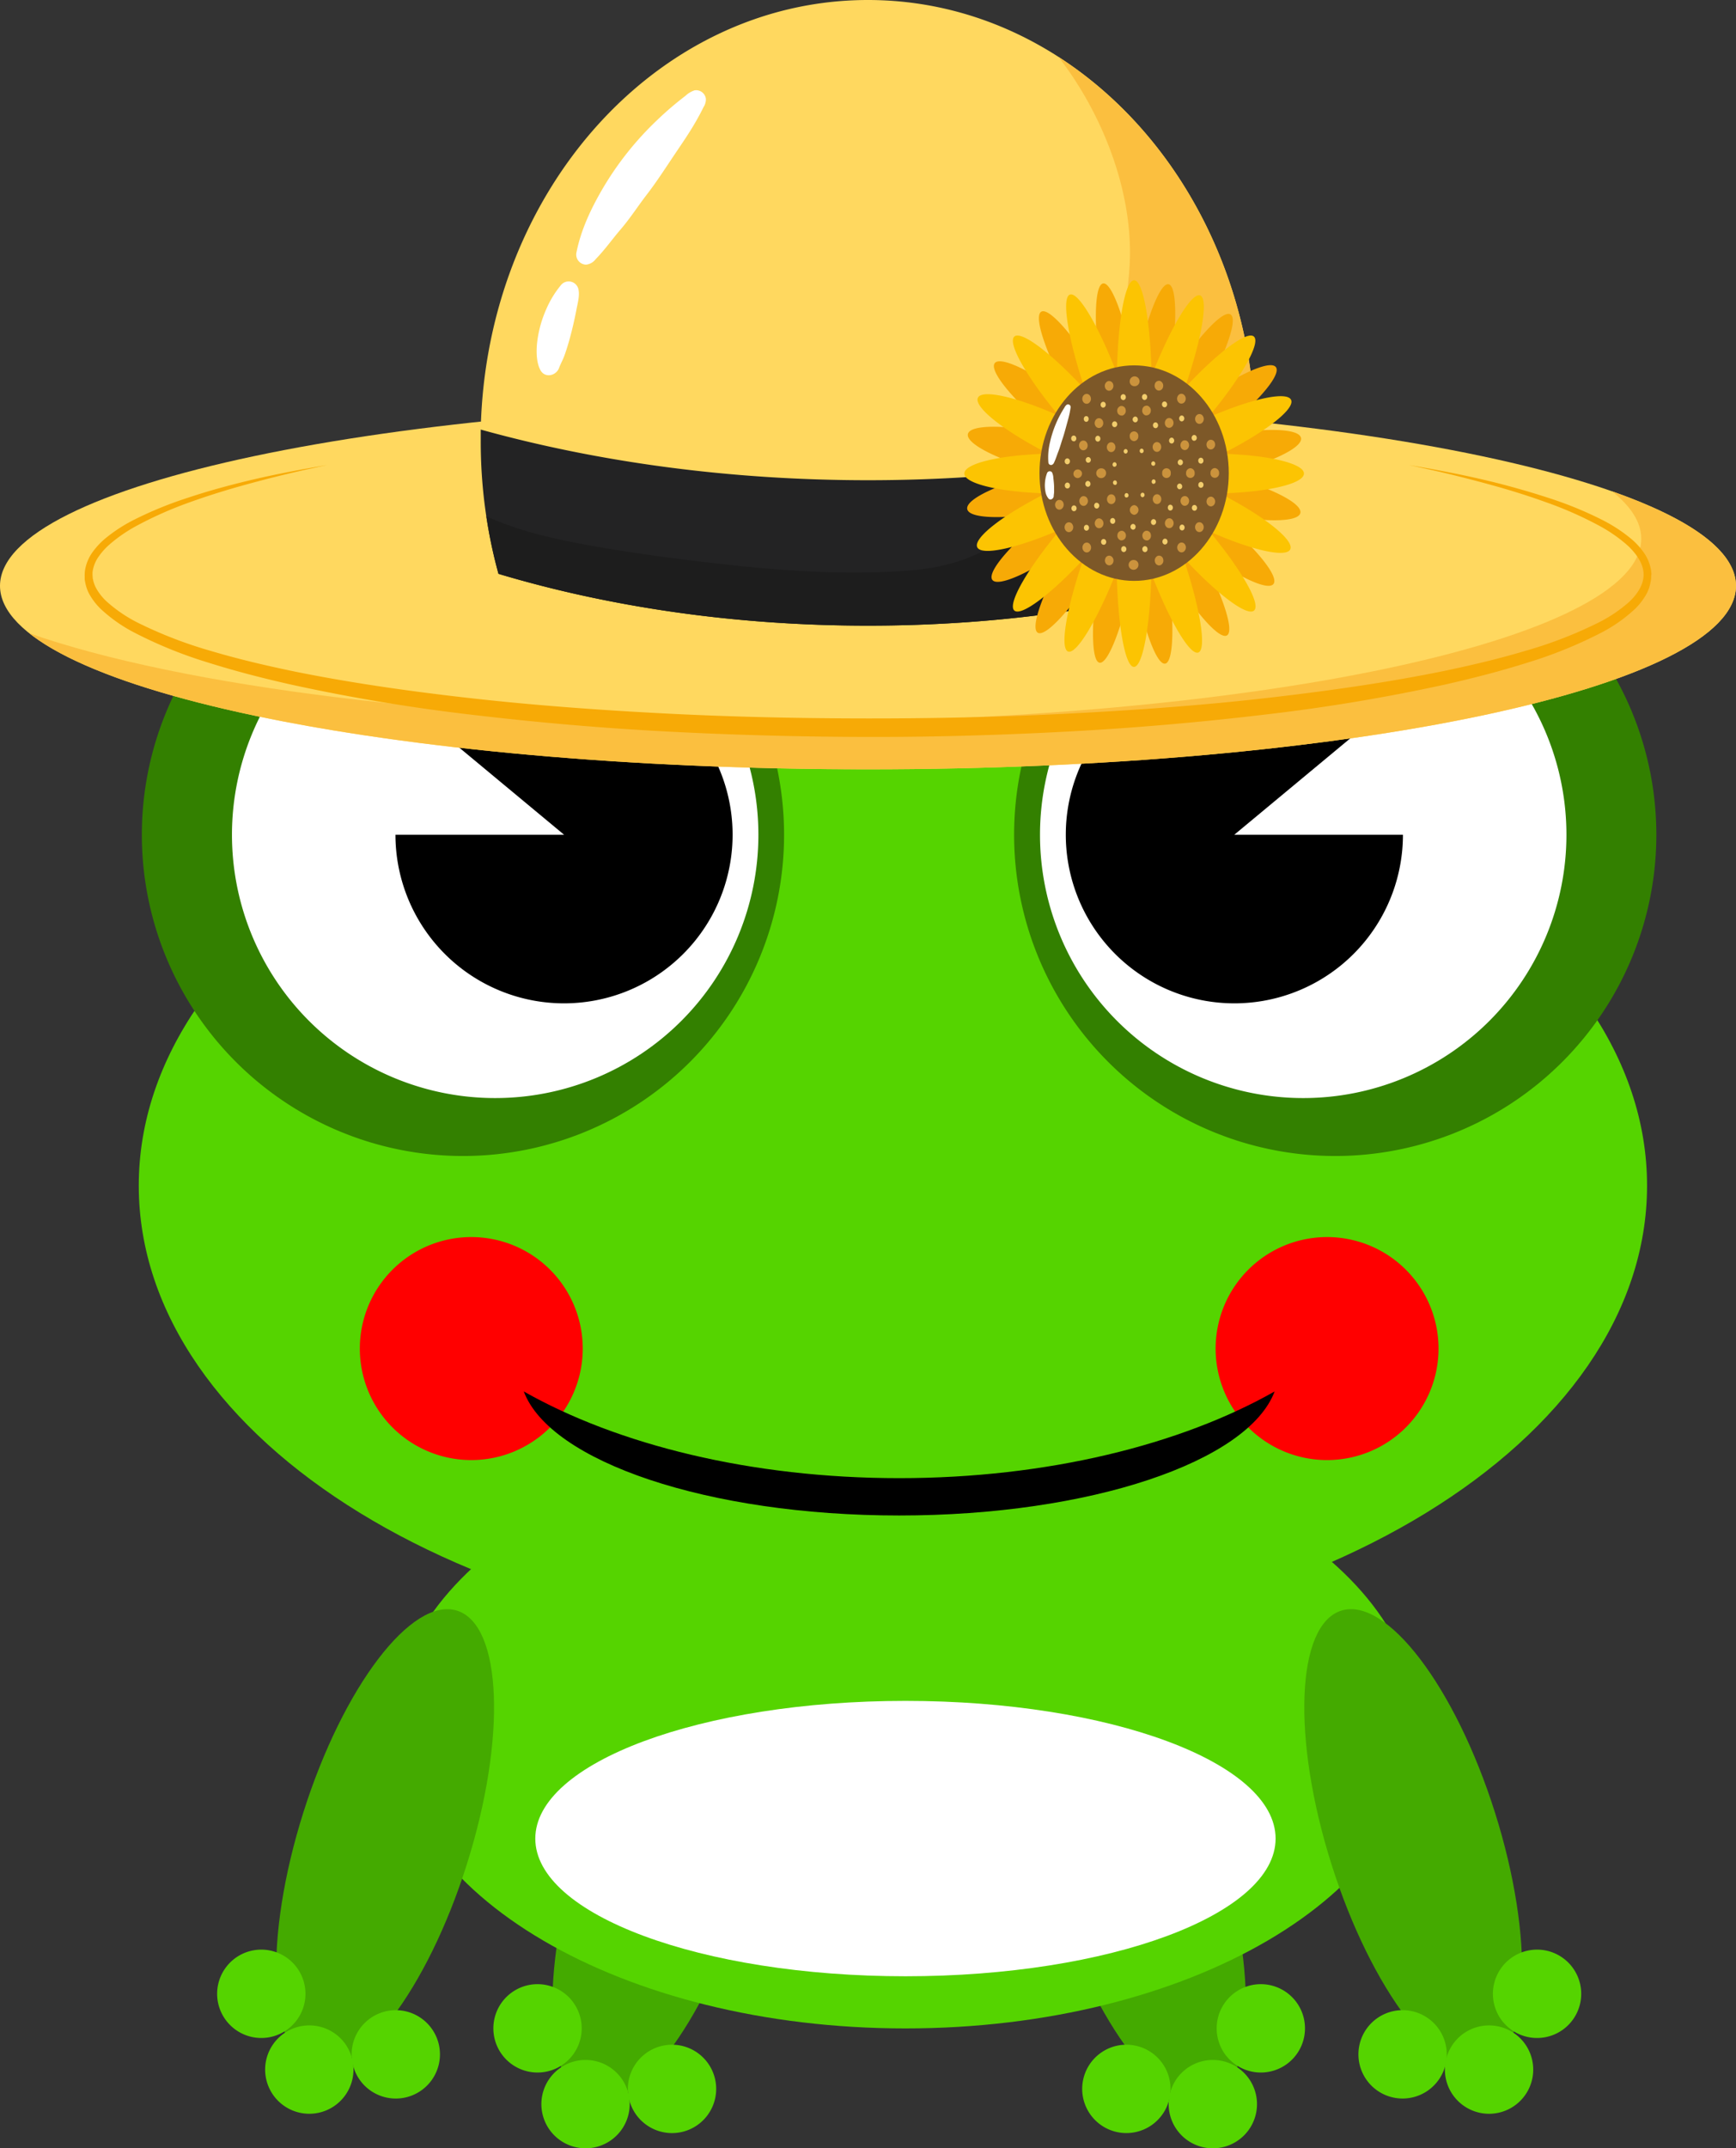 <svg id="svg2" xmlns="http://www.w3.org/2000/svg" viewBox="0 0 502.77 621.92"><rect x="0" y="0" width="502.77" height="621.92" fill="#333333" stroke="none"/><defs><style>.cls-1{fill:#4a0;}.cls-2{fill:#55d400;}.cls-3{fill:#338000;}.cls-4{fill:#fff;}.cls-5{fill:red;}.cls-6{fill:#ffd85f;}.cls-7{fill:#fbbf3f;}.cls-8{fill:#f7aa06;}.cls-9{fill:#232324;}.cls-10{fill:#1d1d1d;}.cls-11{fill:#fcc402;}.cls-12{fill:#7d5828;}.cls-13{fill:#cb933d;}.cls-14{fill:#f2cd6d;}</style></defs><g id="layer1"><g id="g3003"><g id="g2951"><path id="path2953" class="cls-1" d="M420.07,582.15c13.08-4.13,33,22,44.52,58.43s10.24,69.27-2.83,73.41-33-22-44.52-58.43S407,586.29,420.07,582.15Z" transform="translate(-111.63 -105.88)"/><path id="path2955" class="cls-2" d="M430.5,700.12a12.79,12.79,0,1,1-3.13,17.82A12.79,12.79,0,0,1,430.5,700.12Z" transform="translate(-111.63 -105.88)"/><path id="path2957" class="cls-2" d="M455.55,704.53a12.79,12.79,0,1,1-3.14,17.82A12.78,12.78,0,0,1,455.55,704.53Z" transform="translate(-111.63 -105.88)"/><path id="path2959" class="cls-2" d="M469.45,682.59a12.79,12.79,0,1,1-3.14,17.82A12.8,12.8,0,0,1,469.45,682.59Z" transform="translate(-111.63 -105.88)"/></g><g id="g2961"><path id="path2963" class="cls-1" d="M324,582.15c-13.08-4.13-33,22-44.52,58.43s-10.24,69.27,2.84,73.41,33-22,44.52-58.43S337.1,586.29,324,582.15Z" transform="translate(-111.63 -105.88)"/><path id="path2965" class="cls-2" d="M313.59,700.12a12.79,12.79,0,1,0,3.14,17.82A12.79,12.79,0,0,0,313.59,700.12Z" transform="translate(-111.63 -105.88)"/><path id="path2967" class="cls-2" d="M288.55,704.53a12.79,12.79,0,1,0,3.13,17.82A12.79,12.79,0,0,0,288.55,704.53Z" transform="translate(-111.63 -105.88)"/><path id="path2969" class="cls-2" d="M274.64,682.59a12.79,12.79,0,1,0,3.14,17.82A12.79,12.79,0,0,0,274.64,682.59Z" transform="translate(-111.63 -105.88)"/></g></g><path id="path2889" class="cls-2" d="M522.24,606.21c0,48-66.43,86.88-148.38,86.88s-148.37-38.9-148.37-86.88,66.43-86.89,148.37-86.89S522.24,558.22,522.24,606.21Z" transform="translate(-111.63 -105.88)"/><path id="path3299" class="cls-2" d="M588.64,449.11c0,74-97.79,133.94-218.41,133.94s-218.41-60-218.41-133.94,97.79-133.94,218.41-133.94S588.64,375.14,588.64,449.11Z" transform="translate(-111.63 -105.88)"/><path id="path3301" class="cls-3" d="M338.71,347.53a93,93,0,1,1-93-93A93,93,0,0,1,338.71,347.53Z" transform="translate(-111.63 -105.88)"/><path id="path3303" class="cls-3" d="M591.33,347.53a93,93,0,1,1-93-93A93,93,0,0,1,591.33,347.53Z" transform="translate(-111.63 -105.88)"/><path id="path3311" class="cls-4" d="M331.27,347.53A76.23,76.23,0,1,1,255,271.3,76.23,76.23,0,0,1,331.27,347.53Z" transform="translate(-111.63 -105.88)"/><path id="path3313" class="cls-4" d="M565.29,347.53a76.23,76.23,0,1,1-76.23-76.23A76.23,76.23,0,0,1,565.29,347.53Z" transform="translate(-111.63 -105.88)"/><path id="path3327" d="M517.94,347.53a48.82,48.82,0,1,1-11.27-31.21L469.1,347.53Z" transform="translate(-111.63 -105.88)"/><path id="path3331" d="M226.16,347.53a48.82,48.82,0,1,0,11.27-31.21L275,347.53Z" transform="translate(-111.63 -105.88)"/><path id="path3337" class="cls-5" d="M280.4,496.29A32.28,32.28,0,1,1,248.13,464,32.27,32.27,0,0,1,280.4,496.29Z" transform="translate(-111.63 -105.88)"/><path id="path3339" class="cls-5" d="M528.25,496.29A32.28,32.28,0,1,1,496,464,32.28,32.28,0,0,1,528.25,496.29Z" transform="translate(-111.63 -105.88)"/><path id="path3358" d="M263.32,508.69c7.62,20.3,53.35,35.91,108.73,35.91S473.15,529,480.78,508.69c-27.15,15.4-65.8,25.1-108.73,25.1s-81.58-9.7-108.73-25.1Z" transform="translate(-111.63 -105.88)"/><path id="path4156" class="cls-4" d="M481.06,638.13c0,22-48,39.86-107.18,39.86s-107.21-17.84-107.22-39.85h0c0-22,48-39.87,107.19-39.87s107.21,17.84,107.21,39.86Z" transform="translate(-111.63 -105.88)"/><g id="g2903"><path id="path4184" class="cls-1" d="M500.07,572.15c13.08-4.13,33,22,44.52,58.43s10.24,69.27-2.83,73.41-33-22-44.52-58.43S487,576.29,500.07,572.15Z" transform="translate(-111.63 -105.88)"/><path id="path4186" class="cls-2" d="M510.5,690.12a12.79,12.79,0,1,1-3.13,17.82A12.79,12.79,0,0,1,510.5,690.12Z" transform="translate(-111.63 -105.88)"/><path id="path4188" class="cls-2" d="M535.55,694.53a12.79,12.79,0,1,1-3.14,17.82A12.78,12.78,0,0,1,535.55,694.53Z" transform="translate(-111.63 -105.88)"/><path id="path4190" class="cls-2" d="M549.45,672.59a12.79,12.79,0,1,1-3.14,17.82A12.8,12.8,0,0,1,549.45,672.59Z" transform="translate(-111.63 -105.88)"/></g><g id="g2909"><path id="path4221" class="cls-1" d="M244,572.15c-13.08-4.13-33,22-44.52,58.43s-10.24,69.27,2.84,73.41,33-22,44.52-58.43S257.1,576.29,244,572.15Z" transform="translate(-111.63 -105.88)"/><path id="path4223" class="cls-2" d="M233.59,690.12a12.79,12.79,0,1,0,3.14,17.82A12.79,12.79,0,0,0,233.59,690.12Z" transform="translate(-111.63 -105.88)"/><path id="path4225" class="cls-2" d="M208.55,694.53a12.79,12.79,0,1,0,3.13,17.82A12.79,12.79,0,0,0,208.55,694.53Z" transform="translate(-111.63 -105.88)"/><path id="path4227" class="cls-2" d="M194.64,672.59a12.79,12.79,0,1,0,3.14,17.82A12.79,12.79,0,0,0,194.64,672.59Z" transform="translate(-111.63 -105.88)"/></g></g><path class="cls-6" d="M614.39,275.48c0,29.33-112.54,53.11-251.38,53.11s-251.38-23.78-251.38-53.11S224.17,222.36,363,222.36,614.39,246.14,614.39,275.48Z" transform="translate(-111.63 -105.88)"/><path class="cls-7" d="M578.49,248.11c5.52,4.37,8.47,9,8.47,13.71,0,29.33-112.54,53.12-251.38,53.12-91.45,0-171.5-10.32-215.48-25.75,28.61,22.69,126.52,39.4,242.91,39.4,138.84,0,251.38-23.78,251.38-53.11C614.39,265.46,601.28,256.1,578.49,248.11Z" transform="translate(-111.63 -105.88)"/><path class="cls-8" d="M589.89,272.26l0-.36-.06-.71a12.34,12.34,0,0,0-2.37-5.67,20.59,20.59,0,0,0-3.71-3.89,44.71,44.71,0,0,0-8.15-5.27,107.28,107.28,0,0,0-15.78-6.43c-5-1.63-9.56-2.91-13.73-4-8.35-2.13-15-3.36-19.49-4.21l-6.93-1.22,6.89,1.51c4.48,1,11,2.59,19.32,4.92,4.13,1.19,8.68,2.6,13.57,4.37a107.32,107.32,0,0,1,15.4,6.81,43.73,43.73,0,0,1,7.7,5.28,19.27,19.27,0,0,1,3.26,3.6,11.61,11.61,0,0,1,1.17,2.13,9,9,0,0,1,.39,1.14c.1.38.15.69.22,1.09.38,3.37-1.59,6.39-4.15,8.79a41.13,41.13,0,0,1-8.92,6,123.73,123.73,0,0,1-21.37,8.23c-7.58,2.25-15.53,4.14-23.75,5.84-16.44,3.34-33.95,5.82-52.11,7.87s-37,3.39-56.15,4.38-38.62,1.41-58.11,1.4-39-.43-58.11-1.4-38-2.35-56.14-4.37-35.67-4.52-52.12-7.87c-8.21-1.7-16.17-3.59-23.75-5.84a124.55,124.55,0,0,1-21.37-8.23,41.42,41.42,0,0,1-8.92-6.05,15.46,15.46,0,0,1-3.18-4,9.28,9.28,0,0,1-.83-2.26c0-.18-.09-.33-.12-.54l-.05-.72a9.16,9.16,0,0,1,0-1.16,10.07,10.07,0,0,1,1.79-4.45,19.21,19.21,0,0,1,3.26-3.59,43.2,43.2,0,0,1,7.7-5.28,109.56,109.56,0,0,1,15.4-6.82c4.89-1.76,9.44-3.17,13.57-4.36,8.28-2.34,14.84-3.91,19.33-4.93l6.88-1.5-6.93,1.22c-4.51.85-11.14,2.08-19.48,4.21-4.18,1.07-8.78,2.34-13.74,4a109.43,109.43,0,0,0-15.77,6.43,44.9,44.9,0,0,0-8.15,5.27,21.21,21.21,0,0,0-3.71,3.89,12.4,12.4,0,0,0-2.36,5.6,11.52,11.52,0,0,0-.07,1.69l0,.71c0,.26.08.58.13.86a11.86,11.86,0,0,0,1,3.11,18.31,18.31,0,0,0,3.64,4.8,43.83,43.83,0,0,0,9.39,6.62,126.82,126.82,0,0,0,21.7,8.82c7.65,2.42,15.65,4.48,23.9,6.34a530.15,530.15,0,0,0,52.34,8.73c18.23,2.17,37.12,3.84,56.35,4.85s38.76,1.54,58.32,1.58,39.09-.55,58.31-1.58,38.12-2.68,56.35-4.85A526.56,526.56,0,0,0,530,304.08c8.26-1.86,16.25-3.92,23.91-6.34a128,128,0,0,0,21.7-8.82A44.23,44.23,0,0,0,585,282.3a18.4,18.4,0,0,0,3.65-4.81,11.58,11.58,0,0,0,1-3.07,8.26,8.26,0,0,0,.19-1.65v-.21A2.58,2.58,0,0,0,589.89,272.26Z" transform="translate(-111.63 -105.88)"/><path class="cls-6" d="M363,105.88c-62,0-112.18,57.16-112.18,127.66A144,144,0,0,0,256,272c31.89,9.54,68.31,15,107,15s75.09-5.42,107-15a143.57,143.57,0,0,0,5.2-38.5C475.19,163,425,105.88,363,105.88Z" transform="translate(-111.63 -105.88)"/><path class="cls-7" d="M418.2,122.38c12.9,16.66,21.73,39.37,20.59,60.19-.88,16-5.6,31.86-11.84,46.22-4.79,11-10.95,21.73-19.63,29.32-9.51,8.31-20.51,12.06-32.38,12.94-17,1.27-34,.3-50.94-1.52-14.11-1.52-28.28-3.35-42.28-5.88-9.92-1.79-19.91-4.08-29.24-8.31A142.13,142.13,0,0,0,256,272c31.89,9.54,68.31,15,107,15s75.09-5.42,107-15a143.57,143.57,0,0,0,5.2-38.5C475.19,185.87,452.22,144.31,418.2,122.38Z" transform="translate(-111.63 -105.88)"/><path class="cls-9" d="M363,244.9c-40.27,0-78.34-5.28-112.14-14.66,0,1.09,0,2.2,0,3.3A144,144,0,0,0,256,272c31.89,9.54,68.31,15,107,15s75.09-5.42,107-15a143.57,143.57,0,0,0,5.2-38.5c0-1.1,0-2.21,0-3.3C441.35,239.62,403.28,244.9,363,244.9Z" transform="translate(-111.63 -105.88)"/><path class="cls-10" d="M475.15,230.24a395.52,395.52,0,0,1-54.39,10.94,66.56,66.56,0,0,1-13.44,16.93c-9.51,8.31-20.51,12.06-32.38,12.94-17,1.27-34,.3-50.94-1.52-14.11-1.52-28.28-3.35-42.28-5.88-9.92-1.79-19.91-4.08-29.24-8.31A142.13,142.13,0,0,0,256,272c31.89,9.54,68.31,15,107,15s75.09-5.42,107-15a143.57,143.57,0,0,0,5.2-38.5C475.19,232.44,475.18,231.33,475.15,230.24Z" transform="translate(-111.63 -105.88)"/><path class="cls-8" d="M450.1,216.4c2.5-15.29,2.55-27.62,0-28.22s-6.77,10.59-9.83,25.62A22.49,22.49,0,0,1,450.1,216.4Z" transform="translate(-111.63 -105.88)"/><path class="cls-8" d="M439.63,271.91a22.34,22.34,0,0,1-9.59-2.19c-2.46,15.21-2.5,27.44,0,28s6.82-10.71,9.88-25.86Z" transform="translate(-111.63 -105.88)"/><path class="cls-8" d="M465.17,243a31.7,31.7,0,0,1-2.12,11.26c13.62,2.93,24.65,3,25.19.08S478.65,246.51,465.17,243Z" transform="translate(-111.63 -105.88)"/><path class="cls-8" d="M416.19,231.46c-13.18-2.73-23.73-2.75-24.25.12s9.13,7.63,22.16,11.1A31.73,31.73,0,0,1,416.19,231.46Z" transform="translate(-111.63 -105.88)"/><path class="cls-8" d="M481.21,212.27c-1.44-2.49-11.6,2.15-23.26,10.49a30.18,30.18,0,0,1,5.48,9.67C474.83,223.56,482.65,214.78,481.21,212.27Z" transform="translate(-111.63 -105.88)"/><path class="cls-8" d="M416.11,254c-11.06,8.69-18.56,17.2-17.15,19.65s11.36-2,22.84-10.17A30,30,0,0,1,416.11,254Z" transform="translate(-111.63 -105.88)"/><path class="cls-8" d="M457.77,263.15a26.21,26.21,0,0,1-8.36,6.48c7.77,12.93,15.46,21.77,17.65,20.14S465.15,276.48,457.77,263.15Z" transform="translate(-111.63 -105.88)"/><path class="cls-8" d="M430.45,215.78c-7.66-12.64-15.17-21.22-17.34-19.61S414.87,209,422,222A25.94,25.94,0,0,1,430.45,215.78Z" transform="translate(-111.63 -105.88)"/><path class="cls-8" d="M458.29,223.17c7.63-13.06,12-24.5,9.81-26.2s-10,6.84-18,19.44A26.57,26.57,0,0,1,458.29,223.17Z" transform="translate(-111.63 -105.88)"/><path class="cls-8" d="M421.59,263.26c-7.44,12.85-11.64,24-9.51,25.71S422,282.2,430,269.68A26.16,26.16,0,0,1,421.59,263.26Z" transform="translate(-111.63 -105.88)"/><path class="cls-8" d="M463.12,254.12a30,30,0,0,1-5.75,9.48c11.52,8.73,21.64,13.71,23.14,11.24S474.35,263.34,463.12,254.12Z" transform="translate(-111.63 -105.88)"/><path class="cls-8" d="M422.13,221.83c-11.24-8.41-21-13.15-22.47-10.73s5.82,11.09,16.64,20.09A30,30,0,0,1,422.13,221.83Z" transform="translate(-111.63 -105.88)"/><path class="cls-8" d="M488.43,232.71c-.48-3-11.47-3.12-25.09-.53a31.75,31.75,0,0,1,1.83,10.67c0,.22,0,.44,0,.65C478.71,240.33,488.92,235.65,488.43,232.71Z" transform="translate(-111.63 -105.88)"/><path class="cls-8" d="M414.1,242.85v-.19c-13.09,3.16-22.83,7.69-22.35,10.57s11.05,3.11,24.32.68A31.85,31.85,0,0,1,414.1,242.85Z" transform="translate(-111.63 -105.88)"/><path class="cls-8" d="M439.69,271.9c2.79,15.22,6.85,26.63,9.42,26.09s2.74-13,.48-28.44A22.4,22.4,0,0,1,439.69,271.9Z" transform="translate(-111.63 -105.88)"/><path class="cls-8" d="M439.63,213.79h.81c-2.79-15.09-6.82-26.39-9.37-25.85s-2.74,12.66-.57,27.81A22.36,22.36,0,0,1,439.63,213.79Z" transform="translate(-111.63 -105.88)"/><path class="cls-11" d="M439.63,213.79a22,22,0,0,1,5.51.7c-.3-15.48-2.45-27.48-5.05-27.48s-4.73,11.89-5,27.26A22.55,22.55,0,0,1,439.63,213.79Z" transform="translate(-111.63 -105.88)"/><path class="cls-11" d="M439.63,271.91a21.87,21.87,0,0,1-4.59-.49c.3,15.49,2.44,27.52,5,27.52s4.77-12.14,5.05-27.74A22,22,0,0,1,439.63,271.91Z" transform="translate(-111.63 -105.88)"/><path class="cls-11" d="M464.67,237.21a31.72,31.72,0,0,1,.5,5.64,32.56,32.56,0,0,1-.54,5.88c13.84-.3,24.64-2.76,24.64-5.76S478.49,237.51,464.67,237.21Z" transform="translate(-111.63 -105.88)"/><path class="cls-11" d="M414.1,242.85a32.25,32.25,0,0,1,.49-5.61c-13.37.38-23.68,2.8-23.68,5.73s10.33,5.36,23.72,5.74A32.34,32.34,0,0,1,414.1,242.85Z" transform="translate(-111.63 -105.88)"/><path class="cls-11" d="M461.07,227.23c9.57-11.32,15.65-21.72,13.79-23.83S463.93,208.15,454,219A28.51,28.51,0,0,1,461.07,227.23Z" transform="translate(-111.63 -105.88)"/><path class="cls-11" d="M418.65,259.24c-9.3,11.11-15.17,21.22-13.34,23.3s10.78-4.64,20.59-15.3A28.15,28.15,0,0,1,418.65,259.24Z" transform="translate(-111.63 -105.88)"/><path class="cls-11" d="M461,258.61a28.36,28.36,0,0,1-7.09,8.22c10,10.9,19.1,17.83,21,15.71S470.6,270,461,258.61Z" transform="translate(-111.63 -105.88)"/><path class="cls-11" d="M425.76,218.56C416,208,407.14,201.31,405.31,203.4s4,12.12,13.26,23.19A28.22,28.22,0,0,1,425.76,218.56Z" transform="translate(-111.63 -105.88)"/><path class="cls-11" d="M454.41,219.27c5.1-14.51,7.29-26.66,4.88-27.83s-8.5,8.95-14.08,23.07A24.1,24.1,0,0,1,454.41,219.27Z" transform="translate(-111.63 -105.88)"/><path class="cls-11" d="M425.64,267c-5,14.34-7.14,26.3-4.75,27.46s8.5-9,14.09-23.09A23.84,23.84,0,0,1,425.64,267Z" transform="translate(-111.63 -105.88)"/><path class="cls-11" d="M464.65,248.57a31,31,0,0,1-4,10.58c12.85,5.89,23.67,8.43,24.69,5.67S477.29,255,464.65,248.57Z" transform="translate(-111.63 -105.88)"/><path class="cls-11" d="M418.68,226.41c-12.49-5.62-22.86-8-23.87-5.29s7.65,9.51,19.84,15.8A30.93,30.93,0,0,1,418.68,226.41Z" transform="translate(-111.63 -105.88)"/><path class="cls-11" d="M485.58,221.73c-1-2.77-11.77-.4-24.64,5.28a31.1,31.1,0,0,1,3.81,10.67C477.43,231.43,486.58,224.5,485.58,221.73Z" transform="translate(-111.63 -105.88)"/><path class="cls-11" d="M414.62,248.66c-12.26,6.14-21,12.84-20,15.55s11.44.48,24-5A31.25,31.25,0,0,1,414.62,248.66Z" transform="translate(-111.63 -105.88)"/><path class="cls-11" d="M444.83,271.28c5.46,14.31,11.5,24.6,13.92,23.47s.35-13.42-4.65-28.08A23.85,23.85,0,0,1,444.83,271.28Z" transform="translate(-111.63 -105.88)"/><path class="cls-11" d="M435.19,214.24c-5.42-14.09-11.37-24.17-13.77-23.05s-.41,13,4.4,27.32A23.76,23.76,0,0,1,435.19,214.24Z" transform="translate(-111.63 -105.88)"/><path class="cls-12" d="M467.5,242.85c0,17.23-12.27,31.19-27.41,31.19s-27.41-14-27.41-31.19,12.27-31.2,27.41-31.2S467.5,225.62,467.5,242.85Z" transform="translate(-111.63 -105.88)"/><path class="cls-13" d="M440.1,268a1.42,1.42,0,1,0,1.24,1.41A1.34,1.34,0,0,0,440.1,268Z" transform="translate(-111.63 -105.88)"/><path class="cls-13" d="M418.06,250.65a1.46,1.46,0,0,0-.8,1.78,1.27,1.27,0,0,0,1.18,1l.38-.07a1.47,1.47,0,0,0,.8-1.78A1.21,1.21,0,0,0,418.06,250.65Z" transform="translate(-111.63 -105.88)"/><path class="cls-13" d="M427.1,263.23a1.13,1.13,0,0,0-1.73.31,1.54,1.54,0,0,0,.27,2,1.16,1.16,0,0,0,.73.27,1.19,1.19,0,0,0,1-.58A1.53,1.53,0,0,0,427.1,263.23Z" transform="translate(-111.63 -105.88)"/><path class="cls-13" d="M433.26,266.8a1.21,1.21,0,0,0-1.56.91,1.45,1.45,0,0,0,.8,1.77l.38.07a1.26,1.26,0,0,0,1.18-1A1.47,1.47,0,0,0,433.26,266.8Z" transform="translate(-111.63 -105.88)"/><path class="cls-13" d="M420.47,257.35a1.54,1.54,0,0,0-.27,2,1.19,1.19,0,0,0,1,.58,1.16,1.16,0,0,0,.73-.27,1.54,1.54,0,0,0,.27-2A1.14,1.14,0,0,0,420.47,257.35Z" transform="translate(-111.63 -105.88)"/><path class="cls-13" d="M440.05,217.67a1.42,1.42,0,1,0-1.24-1.41A1.33,1.33,0,0,0,440.05,217.67Z" transform="translate(-111.63 -105.88)"/><path class="cls-13" d="M446.93,266.79a1.45,1.45,0,0,0-.79,1.78,1.26,1.26,0,0,0,1.18,1l.38-.07a1.45,1.45,0,0,0,.79-1.78A1.21,1.21,0,0,0,446.93,266.79Z" transform="translate(-111.63 -105.88)"/><path class="cls-13" d="M426.33,222.77a1.14,1.14,0,0,0,.73-.27,1.54,1.54,0,0,0,.28-2,1.15,1.15,0,0,0-1.74-.31,1.54,1.54,0,0,0-.27,2A1.19,1.19,0,0,0,426.33,222.77Z" transform="translate(-111.63 -105.88)"/><path class="cls-13" d="M459,228.59a1.13,1.13,0,0,0,.74-.27,1.53,1.53,0,0,0,.26-2,1.14,1.14,0,0,0-1.73-.31,1.55,1.55,0,0,0-.27,2A1.19,1.19,0,0,0,459,228.59Z" transform="translate(-111.63 -105.88)"/><path class="cls-13" d="M462.3,236l.38-.07a1.47,1.47,0,0,0,.8-1.78,1.22,1.22,0,0,0-1.57-.9,1.45,1.45,0,0,0-.79,1.78A1.25,1.25,0,0,0,462.3,236Z" transform="translate(-111.63 -105.88)"/><path class="cls-13" d="M432.84,219l.38-.06a1.48,1.48,0,0,0,.8-1.79,1.22,1.22,0,0,0-1.57-.9,1.46,1.46,0,0,0-.79,1.78A1.26,1.26,0,0,0,432.84,219Z" transform="translate(-111.63 -105.88)"/><path class="cls-13" d="M462.69,249.72a1.22,1.22,0,0,0-1.56.91,1.44,1.44,0,0,0,.8,1.77l.38.08a1.28,1.28,0,0,0,1.18-1A1.47,1.47,0,0,0,462.69,249.72Z" transform="translate(-111.63 -105.88)"/><path class="cls-13" d="M463.45,241.38a1.34,1.34,0,0,0-1.24,1.42v0a1.25,1.25,0,1,0,2.48,0v0h0A1.34,1.34,0,0,0,463.45,241.38Z" transform="translate(-111.63 -105.88)"/><path class="cls-13" d="M459.72,257.33a1.14,1.14,0,0,0-1.73.31,1.54,1.54,0,0,0,.27,2,1.14,1.14,0,0,0,.73.27,1.19,1.19,0,0,0,1-.58h0A1.53,1.53,0,0,0,459.72,257.33Z" transform="translate(-111.63 -105.88)"/><path class="cls-13" d="M453.09,263.21a1.55,1.55,0,0,0-.27,2,1.19,1.19,0,0,0,1,.58,1.14,1.14,0,0,0,.73-.27,1.54,1.54,0,0,0,.28-2A1.15,1.15,0,0,0,453.09,263.21Z" transform="translate(-111.63 -105.88)"/><path class="cls-13" d="M453.06,222.46a1.13,1.13,0,0,0,.73.26,1.19,1.19,0,0,0,1-.58,1.54,1.54,0,0,0-.28-2,1.14,1.14,0,0,0-1.73.32A1.54,1.54,0,0,0,453.06,222.46Z" transform="translate(-111.63 -105.88)"/><path class="cls-13" d="M446.89,218.89l.38.07a1.27,1.27,0,0,0,1.18-1,1.47,1.47,0,0,0-.8-1.78,1.22,1.22,0,0,0-1.56.91A1.47,1.47,0,0,0,446.89,218.89Z" transform="translate(-111.63 -105.88)"/><path class="cls-13" d="M429.9,229.78a1.14,1.14,0,0,0,.78-.31,1.55,1.55,0,0,0,.19-2,1.14,1.14,0,0,0-1.74-.22h0a1.54,1.54,0,0,0-.19,2A1.17,1.17,0,0,0,429.9,229.78Z" transform="translate(-111.63 -105.88)"/><path class="cls-13" d="M426,252.18a1.5,1.5,0,0,0,.58-1.88,1.19,1.19,0,0,0-1.66-.66,1.52,1.52,0,0,0-.58,1.89,1.24,1.24,0,0,0,1.12.8A1.08,1.08,0,0,0,426,252.18Z" transform="translate(-111.63 -105.88)"/><path class="cls-13" d="M424.85,236.1a1.21,1.21,0,0,0,.54.14,1.26,1.26,0,0,0,1.12-.8,1.53,1.53,0,0,0-.58-1.89,1.19,1.19,0,0,0-1.66.66h0A1.52,1.52,0,0,0,424.85,236.1Z" transform="translate(-111.63 -105.88)"/><path class="cls-13" d="M425,242.87a1.25,1.25,0,1,0-1.23,1.41A1.34,1.34,0,0,0,425,242.87Z" transform="translate(-111.63 -105.88)"/><path class="cls-13" d="M449.44,229.43a1.21,1.21,0,0,0,.78.3,1.2,1.2,0,0,0,1-.53,1.54,1.54,0,0,0-.2-2,1.13,1.13,0,0,0-1.74.22A1.56,1.56,0,0,0,449.44,229.43Z" transform="translate(-111.63 -105.88)"/><path class="cls-13" d="M454.21,233.48a1.53,1.53,0,0,0-.57,1.9,1.25,1.25,0,0,0,1.12.79,1.21,1.21,0,0,0,.54-.14,1.52,1.52,0,0,0,.57-1.89h0A1.19,1.19,0,0,0,454.21,233.48Z" transform="translate(-111.63 -105.88)"/><path class="cls-13" d="M449.48,256.24a1.55,1.55,0,0,0-.2,2,1.18,1.18,0,0,0,1,.53,1.14,1.14,0,0,0,.78-.31,1.54,1.54,0,0,0,.19-2A1.14,1.14,0,0,0,449.48,256.24Z" transform="translate(-111.63 -105.88)"/><path class="cls-13" d="M443.45,259.55a1.43,1.43,0,0,0-.94,1.69,1.3,1.3,0,0,0,1.21,1.1l.28,0a1.42,1.42,0,0,0,.93-1.69A1.25,1.25,0,0,0,443.45,259.55Z" transform="translate(-111.63 -105.88)"/><path class="cls-13" d="M455.31,249.62a1.19,1.19,0,0,0-1.66.66h0a1.51,1.51,0,0,0,.58,1.89,1.12,1.12,0,0,0,.53.13,1.23,1.23,0,0,0,1.12-.79A1.5,1.5,0,0,0,455.31,249.62Z" transform="translate(-111.63 -105.88)"/><path class="cls-13" d="M443.41,226.13l.27,0a1.29,1.29,0,0,0,1.21-1.1,1.42,1.42,0,0,0-.94-1.69,1.24,1.24,0,0,0-1.48,1.07A1.42,1.42,0,0,0,443.41,226.13Z" transform="translate(-111.63 -105.88)"/><path class="cls-13" d="M457.62,242.82v0a1.32,1.32,0,0,0-1.24-1.4,1.34,1.34,0,0,0-1.24,1.41v0a1.25,1.25,0,1,0,2.48,0h0Z" transform="translate(-111.63 -105.88)"/><path class="cls-13" d="M430.71,256.26a1.13,1.13,0,0,0-1.74.22,1.54,1.54,0,0,0,.19,2,1.16,1.16,0,0,0,.78.31,1.18,1.18,0,0,0,1-.53A1.53,1.53,0,0,0,430.71,256.26Z" transform="translate(-111.63 -105.88)"/><path class="cls-13" d="M436.43,226.18l.28,0a1.44,1.44,0,0,0,.93-1.69,1.24,1.24,0,0,0-1.49-1.06,1.42,1.42,0,0,0-.93,1.69A1.28,1.28,0,0,0,436.43,226.18Z" transform="translate(-111.63 -105.88)"/><path class="cls-13" d="M436.75,259.56h0a1.25,1.25,0,0,0-1.48,1.06,1.42,1.42,0,0,0,.94,1.69l.27,0a1.29,1.29,0,0,0,1.21-1.11A1.42,1.42,0,0,0,436.75,259.56Z" transform="translate(-111.63 -105.88)"/><path class="cls-13" d="M432.56,234.33a1.54,1.54,0,0,0,0,2,1.12,1.12,0,0,0,1.75,0,1.54,1.54,0,0,0,0-2A1.14,1.14,0,0,0,432.56,234.33Z" transform="translate(-111.63 -105.88)"/><path class="cls-13" d="M432.59,249.4a1.57,1.57,0,0,0,0,2,1.2,1.2,0,0,0,.88.41,1.18,1.18,0,0,0,.88-.41,1.57,1.57,0,0,0,0-2A1.14,1.14,0,0,0,432.59,249.4Z" transform="translate(-111.63 -105.88)"/><path class="cls-13" d="M430.71,241.46a1.42,1.42,0,1,0,1.25,1.41A1.33,1.33,0,0,0,430.71,241.46Z" transform="translate(-111.63 -105.88)"/><path class="cls-13" d="M440.1,254.92a1.42,1.42,0,0,0,0-2.82h0a1.42,1.42,0,0,0,0,2.82Z" transform="translate(-111.63 -105.88)"/><path class="cls-13" d="M440.06,233.59h0a1.33,1.33,0,0,0,1.24-1.41,1.25,1.25,0,1,0-2.48,0A1.33,1.33,0,0,0,440.06,233.59Z" transform="translate(-111.63 -105.88)"/><path class="cls-13" d="M446.69,236.69a1.16,1.16,0,0,0,.88-.42,1.56,1.56,0,0,0,0-2,1.14,1.14,0,0,0-1.75,0,1.54,1.54,0,0,0,0,2A1.17,1.17,0,0,0,446.69,236.69Z" transform="translate(-111.63 -105.88)"/><path class="cls-13" d="M447.6,251.38a1.54,1.54,0,0,0,0-2,1.13,1.13,0,0,0-1.75,0,1.56,1.56,0,0,0,0,2,1.16,1.16,0,0,0,.88.42A1.17,1.17,0,0,0,447.6,251.38Z" transform="translate(-111.63 -105.88)"/><path class="cls-13" d="M450.7,242.85v0a1.25,1.25,0,1,0-2.48,0v0a1.25,1.25,0,1,0,2.48,0Z" transform="translate(-111.63 -105.88)"/><path class="cls-14" d="M437.21,264a.75.75,0,0,0-.85.7.83.83,0,0,0,.62,1h.11a.79.79,0,0,0,.74-.72A.84.84,0,0,0,437.21,264Z" transform="translate(-111.63 -105.88)"/><path class="cls-14" d="M431.13,223.89l.34-.1a.91.91,0,0,0,.32-1.14.69.69,0,0,0-1-.36.9.9,0,0,0-.32,1.14A.74.74,0,0,0,431.13,223.89Z" transform="translate(-111.63 -105.88)"/><path class="cls-14" d="M426.19,228a.72.72,0,0,0,.53-.24,1,1,0,0,0,0-1.2.68.68,0,0,0-1,0,.94.94,0,0,0,0,1.2A.72.72,0,0,0,426.19,228Z" transform="translate(-111.63 -105.88)"/><path class="cls-14" d="M436.94,221.7h.12a.83.83,0,0,0,.61-1,.75.75,0,0,0-.85-.7.85.85,0,0,0-.62,1A.8.8,0,0,0,436.94,221.7Z" transform="translate(-111.63 -105.88)"/><path class="cls-14" d="M422.33,252.28a.92.92,0,0,0-.32,1.14.76.76,0,0,0,.67.46l.34-.09a.91.91,0,0,0,.32-1.14A.71.71,0,0,0,422.33,252.28Z" transform="translate(-111.63 -105.88)"/><path class="cls-14" d="M431.59,262a.71.71,0,0,0-1,.38.91.91,0,0,0,.33,1.13l.34.09a.74.74,0,0,0,.67-.46A.91.91,0,0,0,431.59,262Z" transform="translate(-111.63 -105.88)"/><path class="cls-14" d="M425.76,258.06a.94.94,0,0,0,0,1.2.69.69,0,0,0,1.05,0,.94.94,0,0,0,0-1.2A.69.69,0,0,0,425.76,258.06Z" transform="translate(-111.63 -105.88)"/><path class="cls-14" d="M422.27,233.56l.34.1a.75.75,0,0,0,.66-.47.91.91,0,0,0-.33-1.14.71.71,0,0,0-1,.38A.9.9,0,0,0,422.27,233.56Z" transform="translate(-111.63 -105.88)"/><path class="cls-14" d="M453.35,227.62a.67.67,0,0,0,.52.25.7.7,0,0,0,.53-.25.92.92,0,0,0,0-1.2.67.67,0,0,0-1.05,0A.91.91,0,0,0,453.35,227.62Z" transform="translate(-111.63 -105.88)"/><path class="cls-14" d="M443,221.67h.12a.78.78,0,0,0,.73-.72.84.84,0,0,0-.62-1,.77.77,0,0,0-.85.71A.86.86,0,0,0,443,221.67Z" transform="translate(-111.63 -105.88)"/><path class="cls-14" d="M420.64,245.58a.84.84,0,0,0-.61,1,.76.76,0,0,0,.73.71h.12a.83.83,0,0,0,.61-1A.76.76,0,0,0,420.64,245.58Z" transform="translate(-111.63 -105.88)"/><path class="cls-14" d="M420.63,240.29h.11a.8.8,0,0,0,.74-.72.85.85,0,0,0-.63-1,.78.78,0,0,0-.85.71A.85.85,0,0,0,420.63,240.29Z" transform="translate(-111.63 -105.88)"/><path class="cls-14" d="M459.55,245.39a.77.77,0,0,0-.85.71v0h0a.83.83,0,0,0,.62,1h.11a.78.78,0,0,0,.74-.72h0v0A.84.84,0,0,0,459.55,245.39Z" transform="translate(-111.63 -105.88)"/><path class="cls-14" d="M457.49,233.49l.34-.09a.9.9,0,0,0,.32-1.14.7.7,0,0,0-1-.37.9.9,0,0,0-.32,1.14A.72.72,0,0,0,457.49,233.49Z" transform="translate(-111.63 -105.88)"/><path class="cls-14" d="M443.1,264h0a.84.84,0,0,0-.62,1,.78.78,0,0,0,.73.71h.12a.83.83,0,0,0,.62-1A.75.75,0,0,0,443.1,264Z" transform="translate(-111.63 -105.88)"/><path class="cls-14" d="M453.45,258a.92.92,0,0,0,0,1.19.68.68,0,0,0,1.05,0,.94.94,0,0,0,0-1.2A.67.67,0,0,0,453.45,258Z" transform="translate(-111.63 -105.88)"/><path class="cls-14" d="M448.69,261.91a.92.92,0,0,0-.32,1.15.75.75,0,0,0,.66.46l.34-.1h0a.91.91,0,0,0,.32-1.14A.7.7,0,0,0,448.69,261.91Z" transform="translate(-111.63 -105.88)"/><path class="cls-14" d="M459.41,240.1h.12a.84.84,0,0,0,.62-1,.77.77,0,0,0-.86-.71.84.84,0,0,0-.61,1A.77.77,0,0,0,459.41,240.1Z" transform="translate(-111.63 -105.88)"/><path class="cls-14" d="M448.57,223.7l.33.1a.73.73,0,0,0,.66-.47.9.9,0,0,0-.33-1.14.71.71,0,0,0-1,.38A.9.9,0,0,0,448.57,223.7Z" transform="translate(-111.63 -105.88)"/><path class="cls-14" d="M457.9,252.15a.7.7,0,0,0-1,.37.9.9,0,0,0,.33,1.14l.33.09a.76.76,0,0,0,.67-.46A.91.91,0,0,0,457.9,252.15Z" transform="translate(-111.63 -105.88)"/><path class="cls-14" d="M450,252.29a1,1,0,0,0,.09,1.2.7.7,0,0,0,.48.19.71.71,0,0,0,.57-.3.92.92,0,0,0-.09-1.19A.68.68,0,0,0,450,252.29Z" transform="translate(-111.63 -105.88)"/><path class="cls-14" d="M426.55,245.12a.86.86,0,0,0-.58,1,.78.78,0,0,0,.73.68l.15,0a.85.85,0,0,0,.58-1A.76.76,0,0,0,426.55,245.12Z" transform="translate(-111.63 -105.88)"/><path class="cls-14" d="M450.5,232.76a.93.93,0,0,0-.15,1.18.73.73,0,0,0,.6.33.65.65,0,0,0,.45-.17.91.91,0,0,0,.14-1.18A.67.67,0,0,0,450.5,232.76Z" transform="translate(-111.63 -105.88)"/><path class="cls-14" d="M427,238.22a.75.75,0,0,0-.91.61.88.88,0,0,0,.54,1l.19,0a.77.77,0,0,0,.72-.63A.86.86,0,0,0,427,238.22Z" transform="translate(-111.63 -105.88)"/><path class="cls-14" d="M453.46,240.56h.15a.85.85,0,0,0,.59-1h0a.76.76,0,0,0-.88-.66.86.86,0,0,0-.58,1A.76.76,0,0,0,453.46,240.56Z" transform="translate(-111.63 -105.88)"/><path class="cls-14" d="M454,246.89v0a.88.88,0,0,0-.54-1,.74.74,0,0,0-.91.62v0h0a.88.88,0,0,0,.54,1l.18,0A.76.76,0,0,0,454,246.89Z" transform="translate(-111.63 -105.88)"/><path class="cls-14" d="M429.8,251.73a.69.69,0,0,0-1-.16.93.93,0,0,0-.14,1.19.7.7,0,0,0,.59.34.68.68,0,0,0,.45-.18.91.91,0,0,0,.14-1.18Z" transform="translate(-111.63 -105.88)"/><path class="cls-14" d="M434.13,227.92a.9.9,0,0,0-.36,1.13.73.73,0,0,0,.67.49l.31-.07a.9.9,0,0,0,.37-1.13A.72.72,0,0,0,434.13,227.92Z" transform="translate(-111.63 -105.88)"/><path class="cls-14" d="M445.4,256.24h0a.9.9,0,0,0-.37,1.12.74.74,0,0,0,.68.5l.3-.08a.89.89,0,0,0,.38-1.12A.71.71,0,0,0,445.4,256.24Z" transform="translate(-111.63 -105.88)"/><path class="cls-14" d="M439.78,257.54a.85.85,0,0,0,0,1.69h0a.79.79,0,0,0,.74-.82A.82.82,0,0,0,439.78,257.54Z" transform="translate(-111.63 -105.88)"/><path class="cls-14" d="M440.41,226.46a.85.85,0,0,0,0,1.69h0a.79.79,0,0,0,.75-.82A.81.81,0,0,0,440.41,226.46Z" transform="translate(-111.63 -105.88)"/><path class="cls-14" d="M429,232.33a.94.94,0,0,0,.1,1.2.7.7,0,0,0,.48.19.71.71,0,0,0,.57-.3.94.94,0,0,0-.09-1.19A.7.7,0,0,0,429,232.33Z" transform="translate(-111.63 -105.88)"/><path class="cls-14" d="M446.62,228.24a.71.71,0,0,0-1,.38.9.9,0,0,0,.33,1.13l.34.09a.74.74,0,0,0,.66-.46A.91.91,0,0,0,446.62,228.24Z" transform="translate(-111.63 -105.88)"/><path class="cls-14" d="M434.21,255.93h0a.71.71,0,0,0-1,.37.92.92,0,0,0,.33,1.14l.34.09a.73.73,0,0,0,.66-.46A.91.91,0,0,0,434.21,255.93Z" transform="translate(-111.63 -105.88)"/><path class="cls-14" d="M445.21,245.09v0a.68.68,0,0,0,.33.85l.2,0a.57.57,0,0,0,.54-.41v0h0a.68.68,0,0,0-.34-.84A.56.56,0,0,0,445.21,245.09Z" transform="translate(-111.63 -105.88)"/><path class="cls-14" d="M442.27,237.06a.59.59,0,0,0,.54-.42.69.69,0,0,0-.33-.84.55.55,0,0,0-.74.37.68.68,0,0,0,.33.85Z" transform="translate(-111.63 -105.88)"/><path class="cls-14" d="M445.63,240.7l.23,0a.7.7,0,0,0,.3-.87.55.55,0,0,0-.76-.33.68.68,0,0,0-.29.86A.56.56,0,0,0,445.63,240.7Z" transform="translate(-111.63 -105.88)"/><path class="cls-14" d="M437.4,235.93a.7.7,0,0,0-.29.87.57.57,0,0,0,.52.39l.24-.06a.69.69,0,0,0,.29-.86A.56.56,0,0,0,437.4,235.93Z" transform="translate(-111.63 -105.88)"/><path class="cls-14" d="M434.31,245a.69.69,0,0,0-.3.86.58.58,0,0,0,.53.39l.23,0a.7.7,0,0,0,.29-.87A.54.54,0,0,0,434.31,245Z" transform="translate(-111.63 -105.88)"/><path class="cls-14" d="M434.22,241l.21,0a.59.59,0,0,0,.54-.41.7.7,0,0,0-.33-.85.56.56,0,0,0-.75.37A.7.7,0,0,0,434.22,241Z" transform="translate(-111.63 -105.88)"/><path class="cls-14" d="M442.76,249.76a.68.68,0,0,0,.3-.86.55.55,0,0,0-.76-.33.68.68,0,0,0-.29.86.57.57,0,0,0,.53.39Z" transform="translate(-111.63 -105.88)"/><path class="cls-14" d="M438.1,248.67a.55.55,0,0,0-.74.38.69.69,0,0,0,.33.85h0l.21,0a.58.58,0,0,0,.54-.42A.68.68,0,0,0,438.1,248.67Z" transform="translate(-111.63 -105.88)"/><path class="cls-4" d="M421.64,223.4a.76.76,0,0,0-1.12-.32,2.29,2.29,0,0,0-.59.75,31.07,31.07,0,0,0-4.19,10,18.72,18.72,0,0,0-.48,6,.77.77,0,0,0,1.07.6,1.29,1.29,0,0,0,.62-.75c.48-1,.8-2.11,1.22-3.16s.78-2.41,1.19-3.61.8-2.65,1.17-4c.31-1.14.64-2.27.88-3.42.1-.48.18-.95.25-1.43A1.23,1.23,0,0,0,421.64,223.4Z" transform="translate(-111.63 -105.88)"/><path class="cls-4" d="M416.31,242.62a.84.84,0,0,0-1.47.32,9.43,9.43,0,0,0-.55,2.39,9.76,9.76,0,0,0,.12,2.91,4.15,4.15,0,0,0,.91,2c.56.59,1.41,0,1.48-.68,0-.4.1-.81.11-1.21s0-.87,0-1.31c0-.91-.1-1.81-.21-2.72A4.25,4.25,0,0,0,416.31,242.62Z" transform="translate(-111.63 -105.88)"/><path class="cls-4" d="M316.07,134.57a2.84,2.84,0,0,0-3.3-2.53,7.21,7.21,0,0,0-2.67,1.62,95.4,95.4,0,0,0-8.3,7.13,90.7,90.7,0,0,0-15.51,19.49c-3.43,5.86-6.42,12.08-7.74,18.84a2.91,2.91,0,0,0,2.82,3.37,4,4,0,0,0,2.78-1.59c2.62-2.68,4.76-5.73,7.19-8.57,2.75-3.19,5-6.72,7.56-10.05,2.8-3.63,5.28-7.47,7.84-11.29,2.18-3.25,4.42-6.45,6.37-9.85.81-1.4,1.57-2.81,2.27-4.25A4.15,4.15,0,0,0,316.07,134.57Z" transform="translate(-111.63 -105.88)"/><path class="cls-4" d="M279.1,189.42a2.89,2.89,0,0,0-5.07-.93,28.82,28.82,0,0,0-4.24,7,33.1,33.1,0,0,0-2.6,9.54c-.26,2.39-.26,5.53.83,7.76,1.2,2.63,4.49,2,5.47-.25.45-1.27,1.15-2.46,1.61-3.74s.94-2.79,1.34-4.21c.85-3,1.54-6,2.12-9C278.9,193.71,279.63,191.3,279.1,189.42Z" transform="translate(-111.63 -105.88)"/></svg>